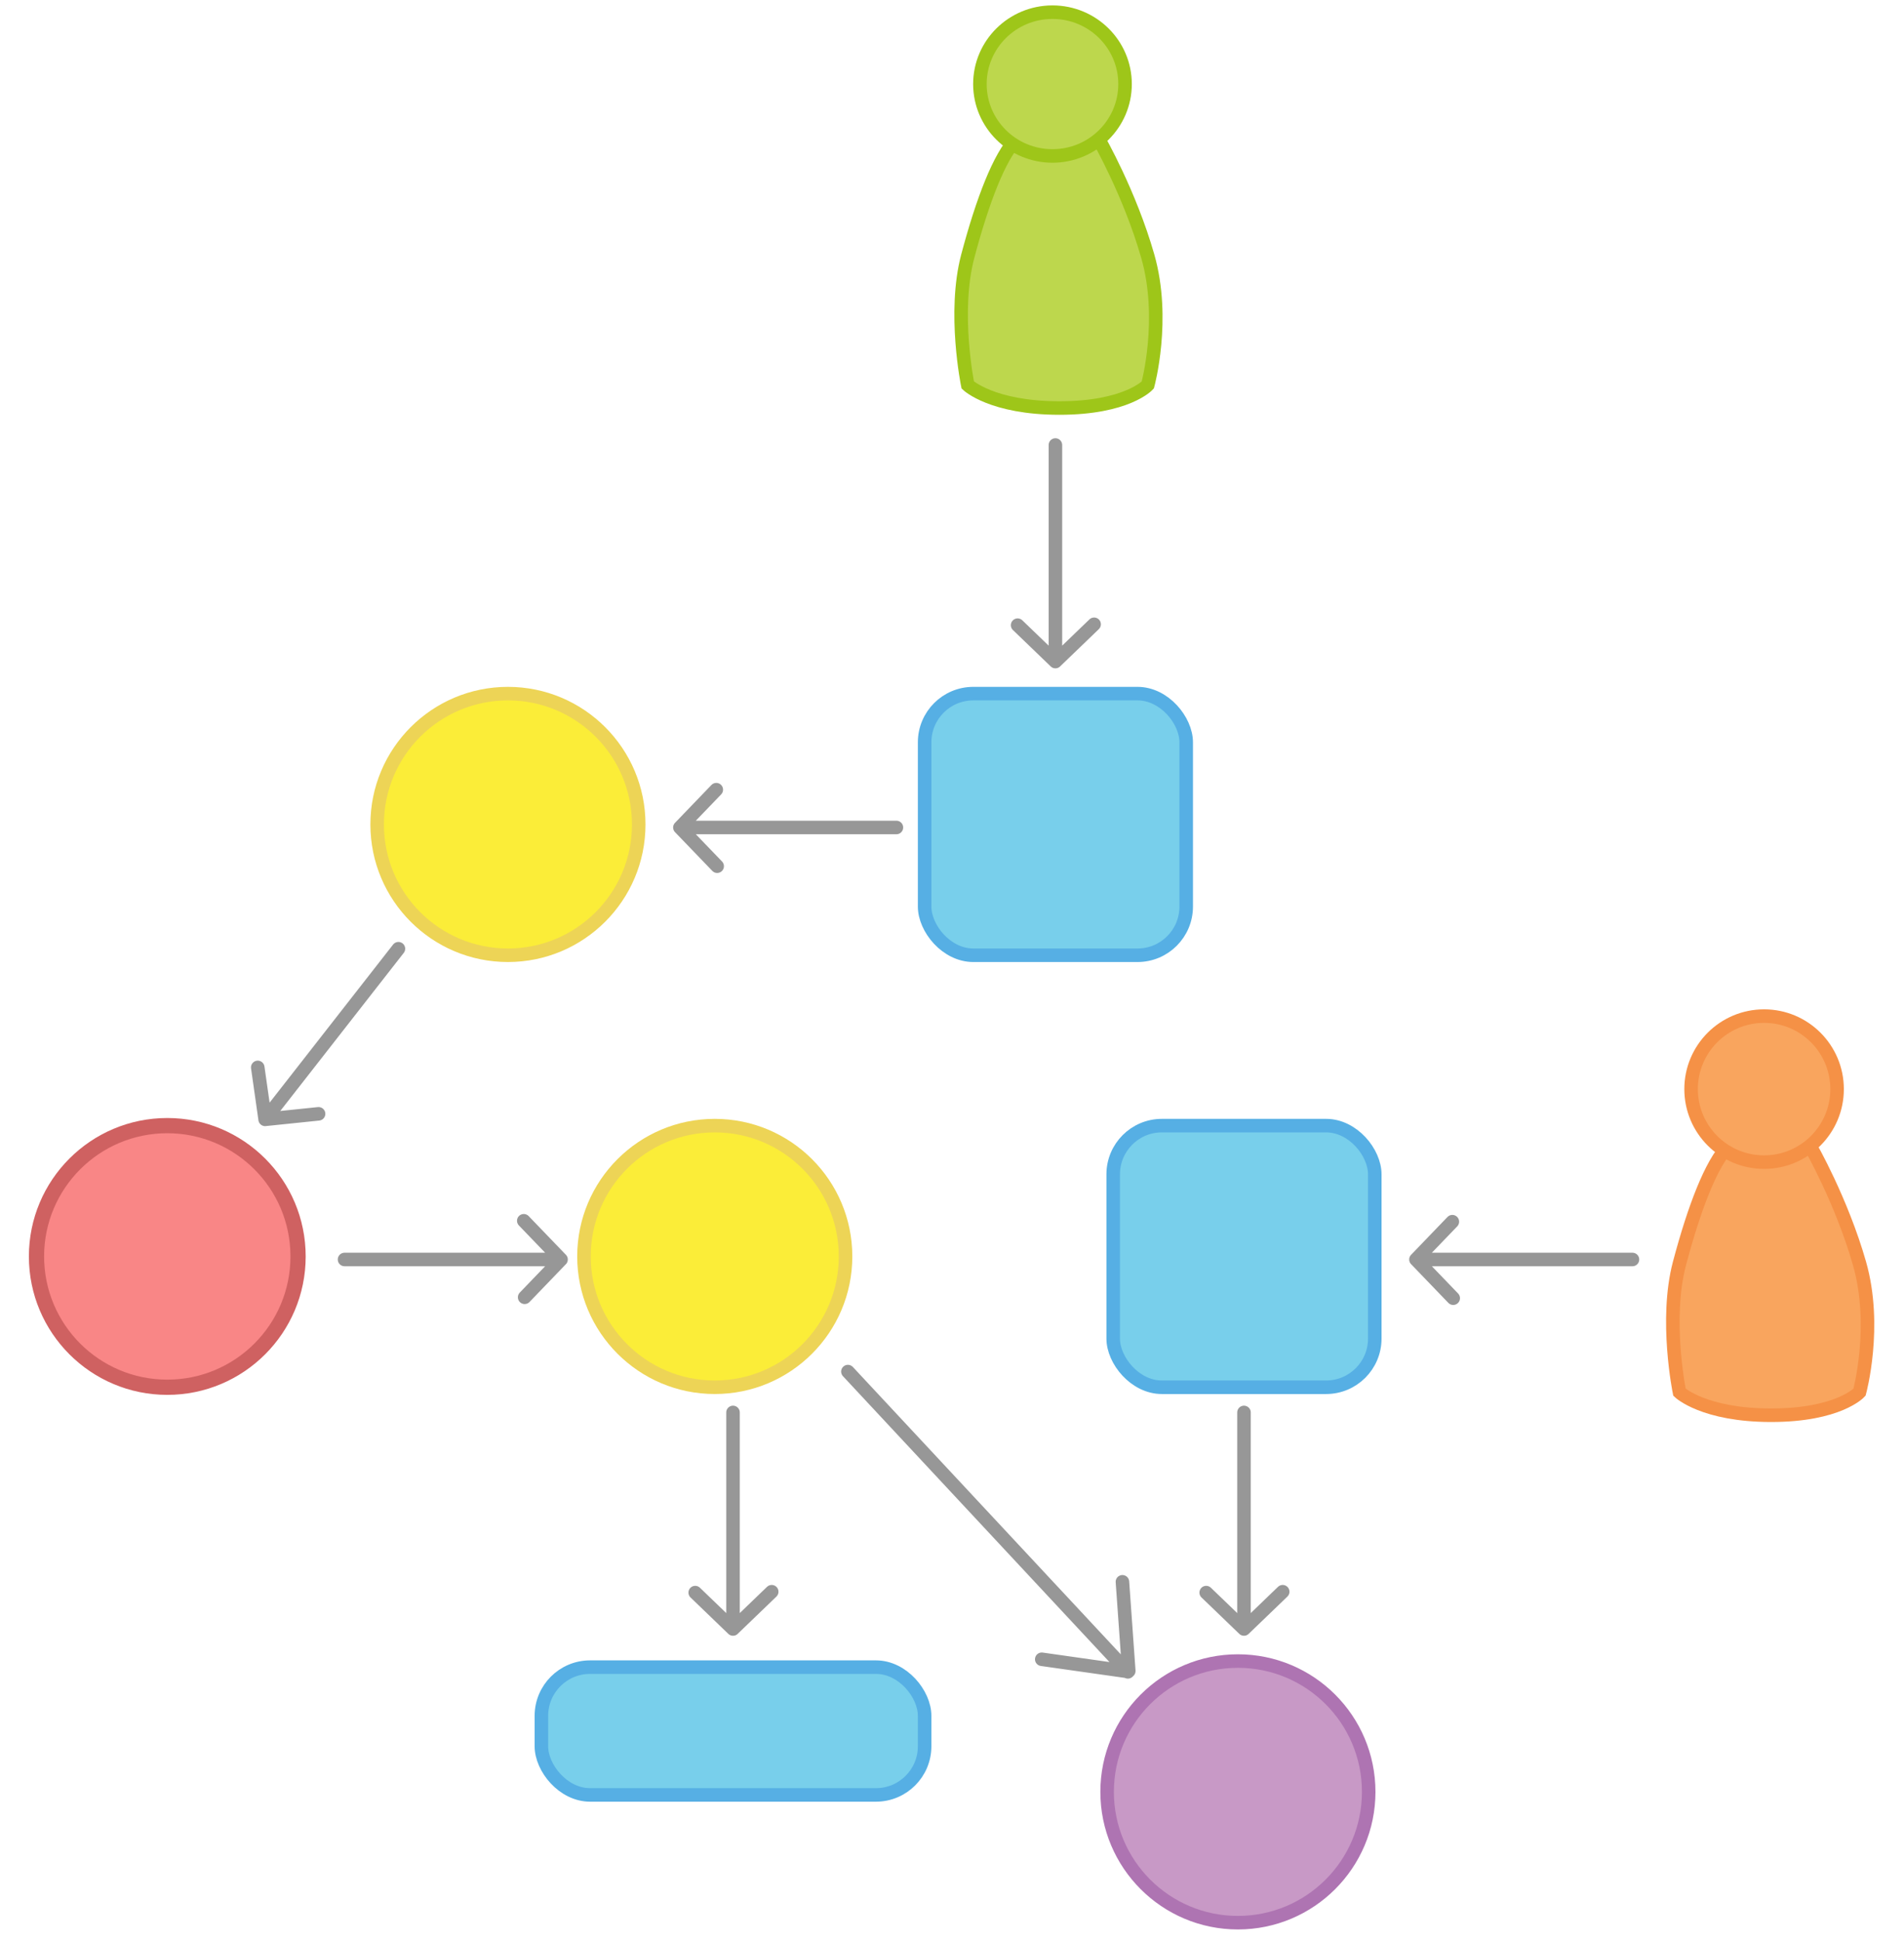 <?xml version="1.0" encoding="UTF-8" standalone="no"?>
<svg width="313px" height="319px" viewBox="0 0 313 319" version="1.1" xmlns="http://www.w3.org/2000/svg" xmlns:xlink="http://www.w3.org/1999/xlink" xmlns:sketch="http://www.bohemiancoding.com/sketch/ns">
    <title>Slice 1</title>
    <description>Created with Sketch (http://www.bohemiancoding.com/sketch)</description>
    <defs></defs>
    <g id="Page-1" stroke="none" stroke-width="1" fill="none" fill-rule="evenodd" sketch:type="MSPage">
        <g id="Path-1-+-Oval-1" sketch:type="MSLayerGroup" transform="translate(158, 2)" stroke="#9EC619" stroke-width="2.224" fill="#BDD74D">
            <g id="Path-1" transform="translate(0, 19.462)" sketch:type="MSShapeGroup">
                <path d="M9.096,1.39 C6.314,4.268 3.544,11.399 1.09,20.652 C-1.363,29.906 1.09,41.818 1.09,41.818 C1.09,41.818 5.069,45.598 16.158,45.598 C27.246,45.598 30.685,41.818 30.685,41.818 C30.685,41.818 33.644,31.006 30.685,20.652 C27.725,10.298 22.601,1.39 22.601,1.39 C22.601,1.39 11.879,-1.488 9.096,1.39 Z"></path>
            </g>
            <ellipse id="Oval-1" sketch:type="MSShapeGroup" cx="15.018" cy="11.816" rx="11.93" ry="11.816"></ellipse>
        </g>
        <g id="Path-1" sketch:type="MSLayerGroup" transform="translate(275, 187)" stroke-width="2.224" stroke="#F59146" fill="#F9A55E">
            <path d="M9.096,1.39 C6.314,4.268 3.544,11.399 1.09,20.652 C-1.363,29.906 1.09,41.818 1.09,41.818 C1.09,41.818 5.069,45.598 16.158,45.598 C27.246,45.598 30.685,41.818 30.685,41.818 C30.685,41.818 33.644,31.006 30.685,20.652 C27.725,10.298 22.601,1.39 22.601,1.39 C22.601,1.39 11.879,-1.488 9.096,1.39 Z" sketch:type="MSShapeGroup"></path>
        </g>
        <circle id="Oval-1" stroke="#F59146" stroke-width="2.224" fill="#F9A55E" sketch:type="MSShapeGroup" cx="290" cy="179" r="12"></circle>
        <rect id="Rectangle-1" stroke="#56AFE4" stroke-width="2.224" fill="#78CFEB" sketch:type="MSShapeGroup" x="152" y="114" width="43" height="43" rx="8"></rect>
        <rect id="Rectangle-1" stroke="#56AFE4" stroke-width="2.224" fill="#78CFEB" sketch:type="MSShapeGroup" x="89" y="274" width="63" height="21" rx="8"></rect>
        <rect id="Rectangle-1" stroke="#56AFE4" stroke-width="2.224" fill="#78CFEB" sketch:type="MSShapeGroup" x="183" y="185" width="43" height="43" rx="8"></rect>
        <circle id="Oval-2" stroke="#EDD456" stroke-width="2.224" fill="#FBED38" sketch:type="MSShapeGroup" cx="83.5" cy="135.5" r="21.5"></circle>
        <circle id="Oval-2" stroke="#CF6161" stroke-width="2.502" fill="#F98686" sketch:type="MSShapeGroup" cx="27.5" cy="206.5" r="21.5"></circle>
        <circle id="Oval-2" stroke="#EDD456" stroke-width="2.224" fill="#FBED38" sketch:type="MSShapeGroup" cx="117.5" cy="206.5" r="21.5"></circle>
        <circle id="Oval-2" stroke="#AE74B2" stroke-width="2.224" fill="#C899C6" sketch:type="MSShapeGroup" cx="203.5" cy="294.5" r="21.5"></circle>
        <g id="Line" sketch:type="MSLayerGroup" transform="translate(129.5, 136) rotate(-270) translate(-129.5, -136) translate(123, 118)" stroke-width="2.224" stroke="#979797" stroke-linecap="round" stroke-linejoin="round">
            <path d="M6.5,0.139 L6.5,35.732 L6.5,0.139 Z M6.5,35.728 L12.862,29.604 L6.5,35.728 Z M6.5,35.728 L0.287,29.748 L6.5,35.728 Z" sketch:type="MSShapeGroup"></path>
        </g>
        <g id="Line" sketch:type="MSLayerGroup" transform="translate(250.5, 207) rotate(-270) translate(-250.5, -207) translate(244, 189)" stroke-width="2.224" stroke="#979797" stroke-linecap="round" stroke-linejoin="round">
            <path d="M6.5,0.139 L6.5,35.732 L6.5,0.139 Z M6.5,35.728 L12.862,29.604 L6.5,35.728 Z M6.5,35.728 L0.287,29.748 L6.5,35.728 Z" sketch:type="MSShapeGroup"></path>
        </g>
        <g id="Line" sketch:type="MSLayerGroup" transform="translate(54.5, 170) rotate(38) translate(-54.5, -170) translate(48, 152)" stroke-width="2.224" stroke="#979797" stroke-linecap="round" stroke-linejoin="round">
            <path d="M6.5,0.139 L6.5,35.732 L6.5,0.139 Z M6.5,35.728 L12.862,29.604 L6.5,35.728 Z M6.5,35.728 L0.287,29.748 L6.5,35.728 Z" sketch:type="MSShapeGroup"></path>
        </g>
        <g id="Line" sketch:type="MSLayerGroup" transform="translate(74.5, 207) rotate(-90) translate(-74.5, -207) translate(68, 189)" stroke-width="2.224" stroke="#979797" stroke-linecap="round" stroke-linejoin="round">
            <path d="M6.5,0.139 L6.5,35.732 L6.5,0.139 Z M6.5,35.728 L12.862,29.604 L6.5,35.728 Z M6.5,35.728 L0.287,29.748 L6.5,35.728 Z" sketch:type="MSShapeGroup"></path>
        </g>
        <g id="Line" sketch:type="MSLayerGroup" transform="translate(162.5, 250) rotate(-43) translate(-162.5, -250) translate(153, 216)" stroke-width="2.224" stroke="#979797" stroke-linecap="round" stroke-linejoin="round">
            <path d="M9.358,67.649 L9.358,0.264 L9.358,67.649 L9.432,67.74 L9.358,67.649 Z M9.358,67.649 L9.358,67.745 L9.358,67.649 L0.417,56.577 L9.358,67.649 Z M9.568,67.74 L18.8,56.309 L9.568,67.74 Z" sketch:type="MSShapeGroup"></path>
        </g>
        <g id="Line" sketch:type="MSLayerGroup" transform="translate(114, 232)" stroke-width="2.224" stroke="#979797" stroke-linecap="round" stroke-linejoin="round">
            <path d="M6.5,0.139 L6.5,35.732 L6.5,0.139 Z M6.5,35.728 L12.862,29.604 L6.5,35.728 Z M6.5,35.728 L0.287,29.748 L6.5,35.728 Z" sketch:type="MSShapeGroup"></path>
        </g>
        <g id="Line" sketch:type="MSLayerGroup" transform="translate(198, 232)" stroke-width="2.224" stroke="#979797" stroke-linecap="round" stroke-linejoin="round">
            <path d="M6.5,0.139 L6.5,35.732 L6.5,0.139 Z M6.5,35.728 L12.862,29.604 L6.5,35.728 Z M6.5,35.728 L0.287,29.748 L6.5,35.728 Z" sketch:type="MSShapeGroup"></path>
        </g>
        <g id="Line" sketch:type="MSLayerGroup" transform="translate(167, 73)" stroke-width="2.224" stroke="#979797" stroke-linecap="round" stroke-linejoin="round">
            <path d="M6.5,0.139 L6.5,35.732 L6.5,0.139 Z M6.5,35.728 L12.862,29.604 L6.5,35.728 Z M6.5,35.728 L0.287,29.748 L6.5,35.728 Z" sketch:type="MSShapeGroup"></path>
        </g>
    </g>
</svg>